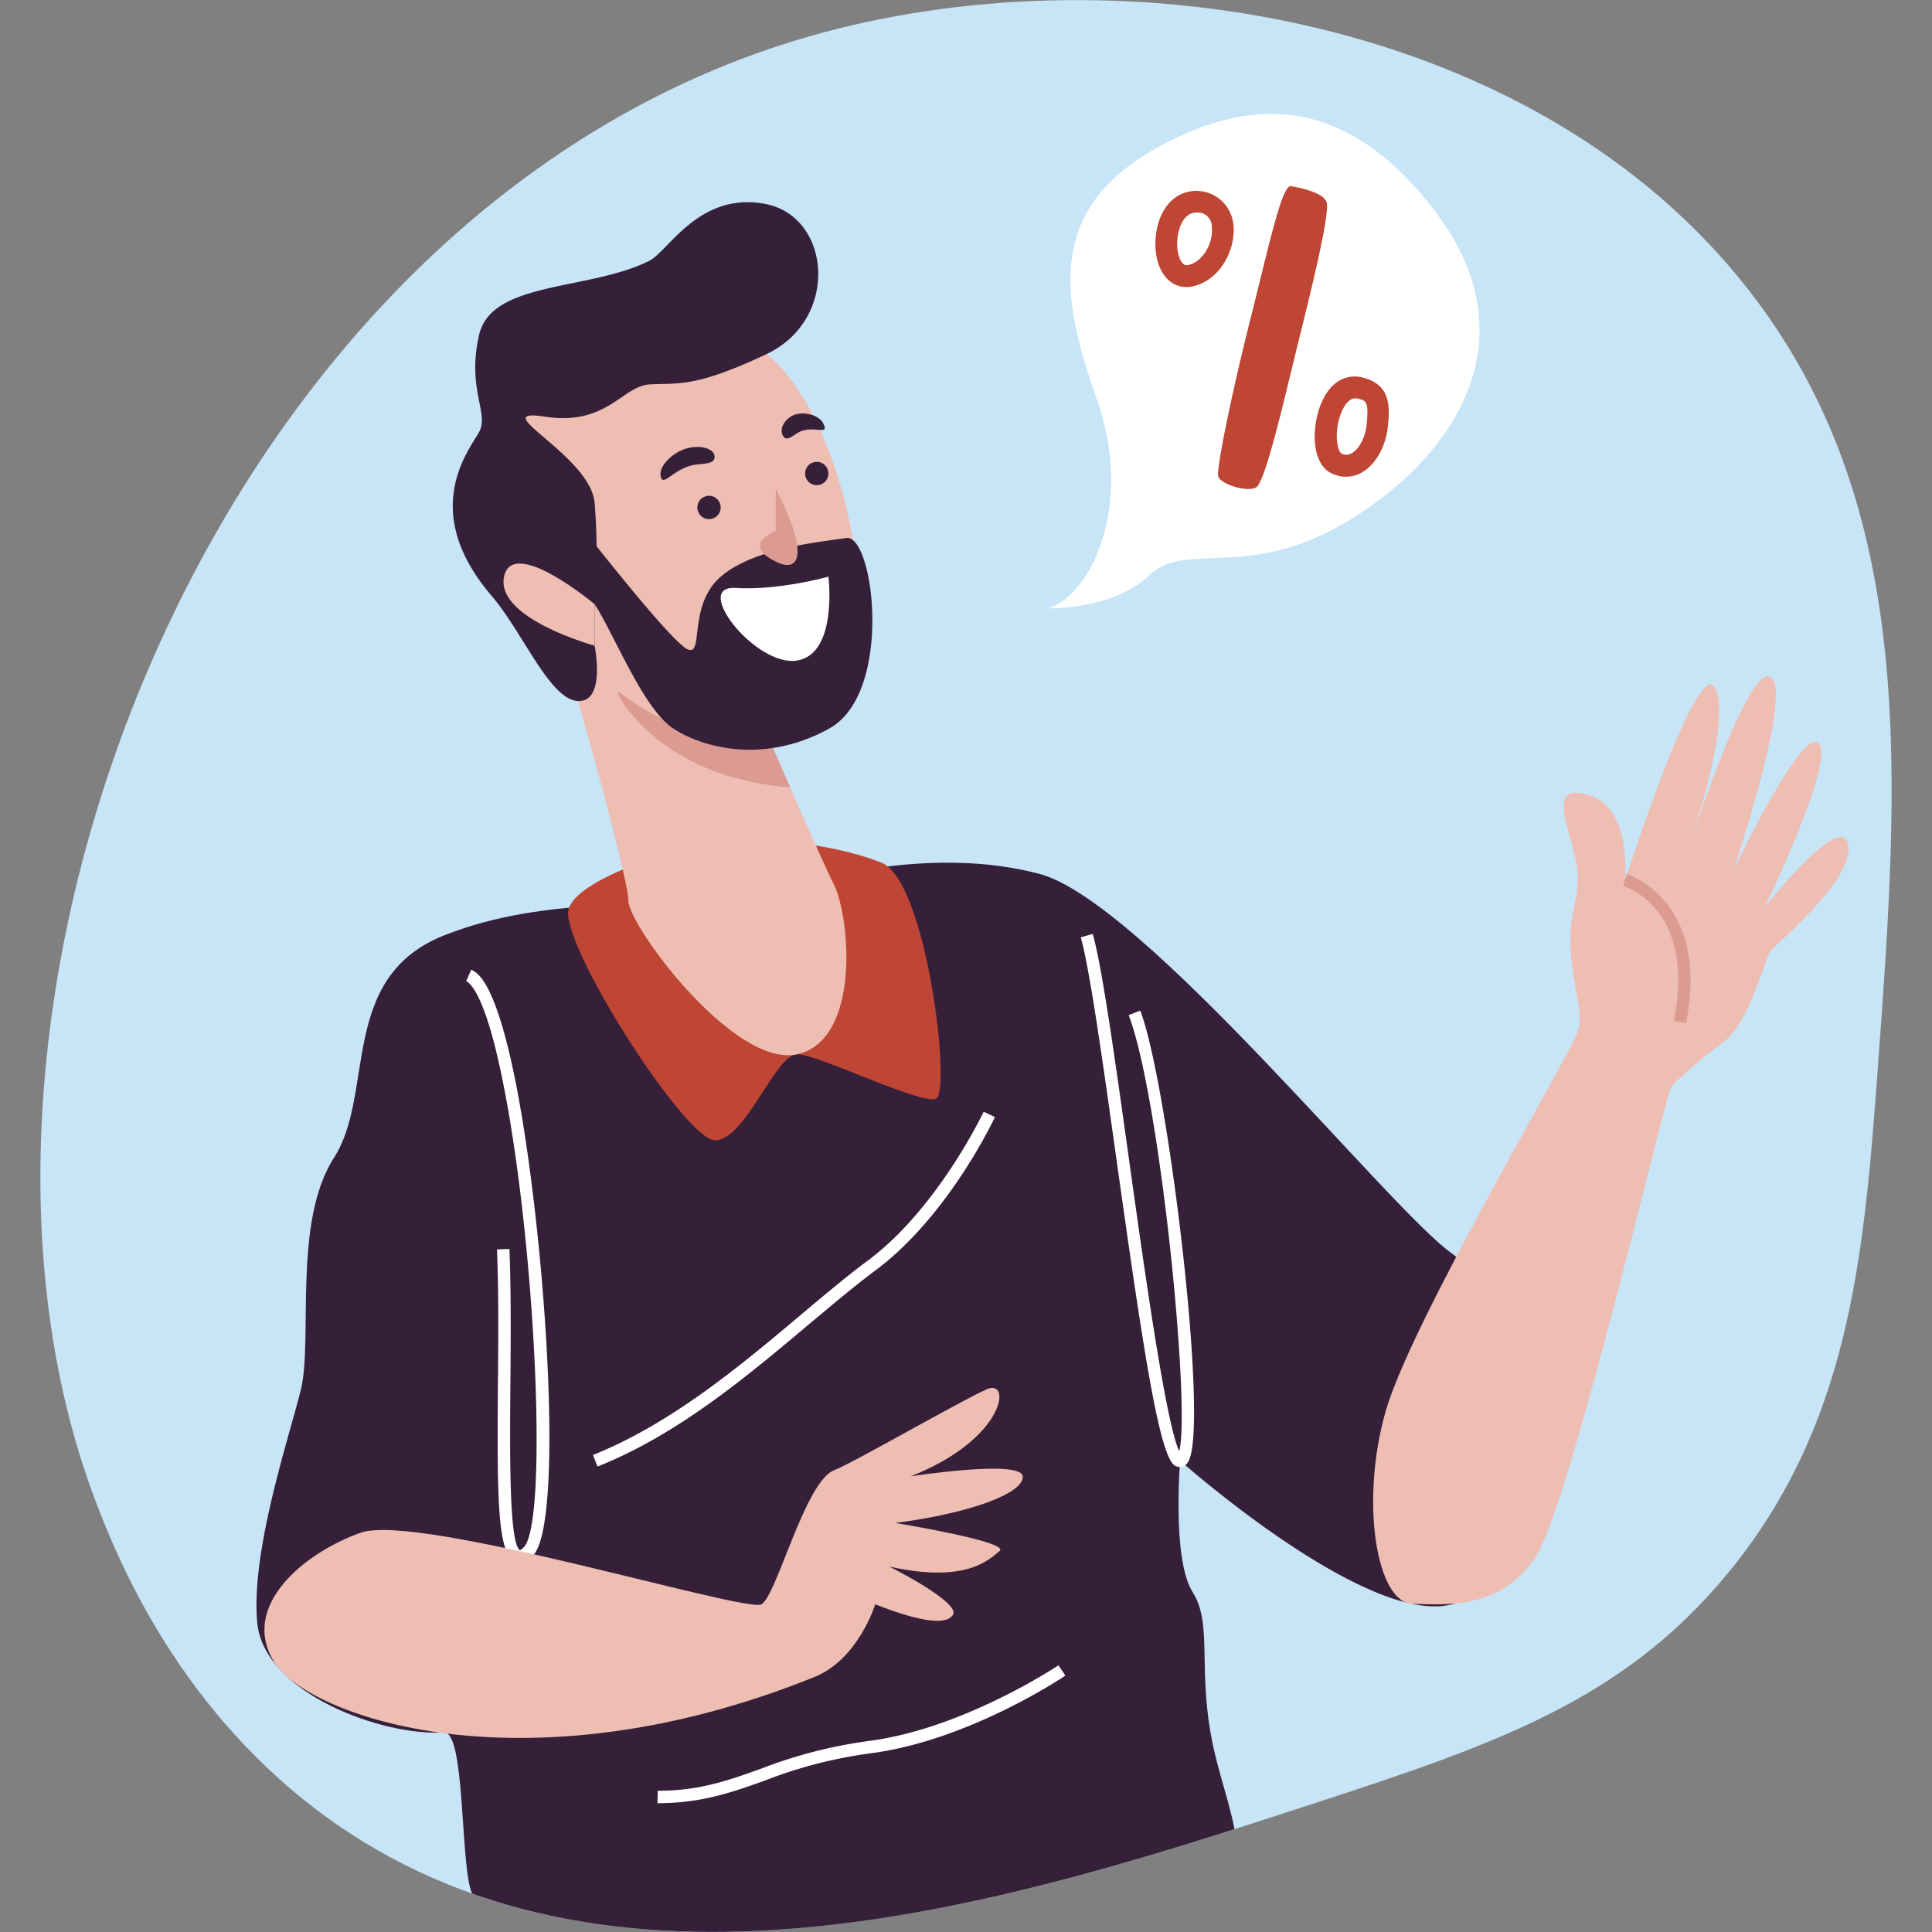 <svg xmlns="http://www.w3.org/2000/svg" viewBox="0 0 300 300"><rect x="0" y="0" width="300" height="300" fill="#808080" stroke="none"/><defs><style>.a{fill:#c7e5f7}.b{clip-path:url(#a)}.c{fill:#361f39}.d{fill:#efbeb3}.e{fill:#db9b93}.f{fill:#fff}.g{fill:#bf4634}</style><clipPath id="a"><path class="a" d="M271.8 45.38c26.2 33.89 23.09 75.73 19.73 121.22-2.13 28.93-4.42 55.05-23.49 78-16.29 19.6-36.05 26.33-64.84 35.71-44.61 14.53-105.94 34.51-151.33 2.69-24-16.82-33.71-41.22-36.95-49.7C-14.51 156.29 33.13 30.37 128 5c46.68-12.52 110.8-2.32 143.8 40.38z"/></clipPath></defs><path class="a" d="M271.8 45.38c26.2 33.89 23.09 75.73 19.73 121.22-2.13 28.93-4.42 55.05-23.49 78-16.29 19.6-36.05 26.33-64.84 35.71-44.61 14.53-105.94 34.51-151.33 2.69-24-16.82-33.71-41.22-36.95-49.7C-14.51 156.29 33.13 30.37 128 5c46.68-12.52 110.8-2.32 143.8 40.38z"/><g class="b"><path class="c" d="M68.92 269c3.27-.22 2.57 19.32 4.18 24.48s18 9 50.56 7.73 40.26-4.21 57.34-5.15 10-12.88 7.41-24.79 0-19-3.22-24.06-1.94-20.39-1.94-20.39 29 25.77 42.19 22.3 9.34-48.06 0-54.5-48-54.75-64.09-58.94-32.09.24-45.08 2.9c-14.17 2.9-30.92.16-47.34 6.68s-10.64 24.56-17.08 34.54-3.22 28.34-5.15 36.07-7.73 24.91-6.77 36S59.58 269.66 68.92 269z"/><path class="d" d="M245 160.16c1-3.09-.85-6.76-1.12-12.88s1.4-7.25 1.07-11.92-4.66-12.64 0-12.24c3.71.33 7.89 2.9 7.41 13.53 0 0 11.27-35.26 14-29.79s-4.67 26.36-4.67 26.36 9.5-30.06 13.2-28.13-5.66 29.91-5.66 29.91 10.63-22.36 13.2-19.56-8.37 25.36-8.37 25.36S286 125.7 287 131.18s-11.6 15.62-12.25 16.74-3.22 11-7.08 13.85-7.41 6-8.21 7.09-15.62 64.57-20.94 72.78-13.61 7.56-19.2 7.4-8.17-15.94-4.14-29.95S243.71 164 245 160.16z"/><path class="e" d="M261.8 158.9c3.84-19.12-9.08-23.14-9.21-23.18l-.54 1.86c.46.14 11.34 3.61 7.86 20.94z"/><path class="f" d="M183.19 227.79h.21a1.57 1.57 0 0 0 1.13-.86c3.24-5.67-3.18-58.83-7.47-70l-1.8.7c4.86 12.65 9.65 60.88 7.85 67.72-2.09-4.45-5.39-28.07-7.84-45.61-2.13-15.24-4.14-29.63-5.59-34.72l-1.86.53c1.41 5 3.41 19.29 5.54 34.46 4 28.37 6.55 45.72 9 47.52a1.37 1.37 0 0 0 .83.26zm-102.4 14.86a2.94 2.94 0 0 0 2-1.12c5-5.38 1.77-51.5-2.87-74.22-3.08-15.09-5.84-16.32-6.75-16.73l-.78 1.77c.65.29 3 2.25 5.64 15.35 5.12 25.08 7.11 68.45 3.34 72.51-.43.47-.64.5-.64.5-1.68-1-1.57-15.23-1.48-25.63.06-7.14.12-14.51-.15-21.14l-1.93.07c.27 6.59.21 13.94.15 21.05-.16 18.67 0 26.38 2.75 27.46a1.82 1.82 0 0 0 .72.13z"/><path class="g" d="M112.94 130.55c6-.6 16.93.59 23.95 3.41s10.87 35.67 8.46 36.64-18.09-6.8-21.52-6.9-8.12 13.54-12.86 13.36S86.53 145.91 88.33 141s17.96-9.78 24.61-10.45z"/><path class="f" d="M92.78 227.72c12.46-4.93 23.34-14.1 32.94-22.18 3.6-3 7-5.88 10.11-8.19 11.34-8.4 18.37-23.27 18.66-23.9l-1.75-.82c-.07.15-7.12 15.06-18.06 23.17-3.16 2.34-6.58 5.22-10.2 8.26-9.49 8-20.24 17-32.41 21.87zm9.31 52.28c6.84 0 11.63-1.71 16.69-3.52a70.87 70.87 0 0 1 16.28-4.21c15.19-1.94 29.75-11.67 30.37-12.08l-1.08-1.6c-.15.1-14.81 9.89-29.54 11.76a73.54 73.54 0 0 0-16.68 4.31c-5.12 1.83-9.53 3.41-16 3.41z"/><path class="d" d="M118.19 111.85s8.69 20.29 11.27 25.44 4.19 24.16-5.63 26.41-26.25-20-26.25-23.83-10-39.8-13-47.37c.03 0 18.47.03 33.61 19.35z"/><path class="e" d="M118.4 112.35c.59 1.37 2.33 5.41 4.3 9.92-7.06-.55-16.94-2.84-24-10.65-8.99-9.94 5.96-2.62 19.7.73z"/><path class="d" d="M112.39 52c16.43 1.54 25.77 42.76 18.68 55.65s-30.91 8-41.86-7.41S77.29 67.13 85 59.7s27.39-7.7 27.39-7.7z"/><path class="c" d="M100.8 40.51c3-1.48 7.73-10.78 18-8.85s11.65 17.93.2 23.34-14 4.4-18.2 4.7-6.61 6.47-16.19 5 7 5.93 7.72 13.34a98.43 98.43 0 0 1 0 15.78v6.44s1.8 8.81-2.59 8.59S81.2 98.19 76.32 92.5C65.05 79.33 72.78 70 74.39 67.09s-1.93-6.62 0-15.07 17.07-6.84 26.41-11.51z"/><path class="d" d="M92.33 93.82s-12.79-10.71-14.07-4.23 14.07 10.67 14.07 10.67z"/><path class="c" d="M109.56 77.07a1.81 1.81 0 1 1-1.19 2.27 1.81 1.81 0 0 1 1.19-2.27zm16.72-5.27a1.81 1.81 0 1 1-1.18 2.28 1.82 1.82 0 0 1 1.18-2.28zm-23.71 1.98c.24 1.86 1.45-.27 4.15-1.31 1.7-.65 4-.16 4.23-1.33.24-1.51-2.28-2.15-4.48-1.46s-4.08 2.72-3.9 4.1zm-11.81 8.66s13.4 17.2 16 18.38 0-6.84 5.17-11.28 15.23-5.36 19.49-6 7.38 24-2.63 29.57-19.59 3.07-24.26 0-9.19-14.69-12.2-19.3-1.57-11.37-1.57-11.37zm37.11-16.62c.79 1.69-1 .49-3.07 1-1.31.3-2.43 1.88-3.12 1-.88-1.16.26-3 1.88-3.47s3.73.22 4.31 1.47z"/><path class="d" d="M126.48 260.4c6.83-2.76 9.42-11.28 9.42-11.28 5.8 2.26 10.87 3.55 12.08 1.62s-9.9-7.49-9.9-7.49c11.83 2.65 15.45-1 17.14-2.42S139 236.48 139 236.48c11.35-1.44 20.05-4.58 19.81-7.24s-17.39 0-17.39 0c14.73-5.8 15.7-15.22 11.83-13.53s-21.1 11.62-23.67 12.56c-4.59 1.69-8.93 19.48-11.35 20.85S64.89 234.84 56 238s-18.71 11.41-13.48 20 39.04 20.51 83.96 2.4z"/><path class="f" d="M128.64 89.54s-7.64 2.17-14.45 1.76 3.19 12.31 9.57 11.27 4.88-13.03 4.88-13.03z"/><path class="e" d="M120.46 75.92v6.48c-2.26 1.1-4.19 2.73 0 4.81s4.83-2.13 0-11.29z"/></g><path class="f" d="M180.62 22.42C162.51 32 164.5 45.58 170.29 61.89s-.67 30.33-7.46 32.57c0 0 10 .27 15.72-5.19s15.45 1.23 31.54-8.84 27.6-28 12.81-47.54S192.77 16 180.62 22.42z"/><path class="g" d="M185.86 44.29l-.41.12c-2.57.68-4.79-.78-5.66-3.72-1.06-3.57 0-9.39 4.2-10.77a5.78 5.78 0 0 1 7.51 4.78c.5 3.57-1.67 8.3-5.64 9.59zm-.81-11.16c-1.91.64-2.72 4.22-2 6.6.5 1.68 1.27 1.48 1.55 1.41 2.43-.65 3.87-3.75 3.56-6A2.16 2.16 0 0 0 185.9 33a2.34 2.34 0 0 0-.85.13zm15.41-4.22c-1.39-.31-3.43 9.27-6.29 20.61s-5.34 23.33-5 24.47 4.35 2.5 5.87 1.7 4.7-15.15 6.9-23.94 4.44-18.39 4.09-20.23-5.57-2.61-5.57-2.61zm10.09 44.87a5 5 0 0 1-3.92-.35c-1.8-.94-2.71-3.46-2.44-6.74.24-3 1.62-7 4.7-8a4.8 4.8 0 0 1 2.61-.09c4.33 1.05 4.38 4.24 4 7.71s-2.36 6.62-4.95 7.47zM210 61.93c-1.14.38-2.19 2.59-2.39 5-.17 2.13.38 3.32.64 3.46a1.61 1.61 0 0 0 1.29.14c1.29-.43 2.46-2.43 2.67-4.57.36-3.65-.06-3.75-1.45-4.08a1.3 1.3 0 0 0-.76.05z"/></svg>